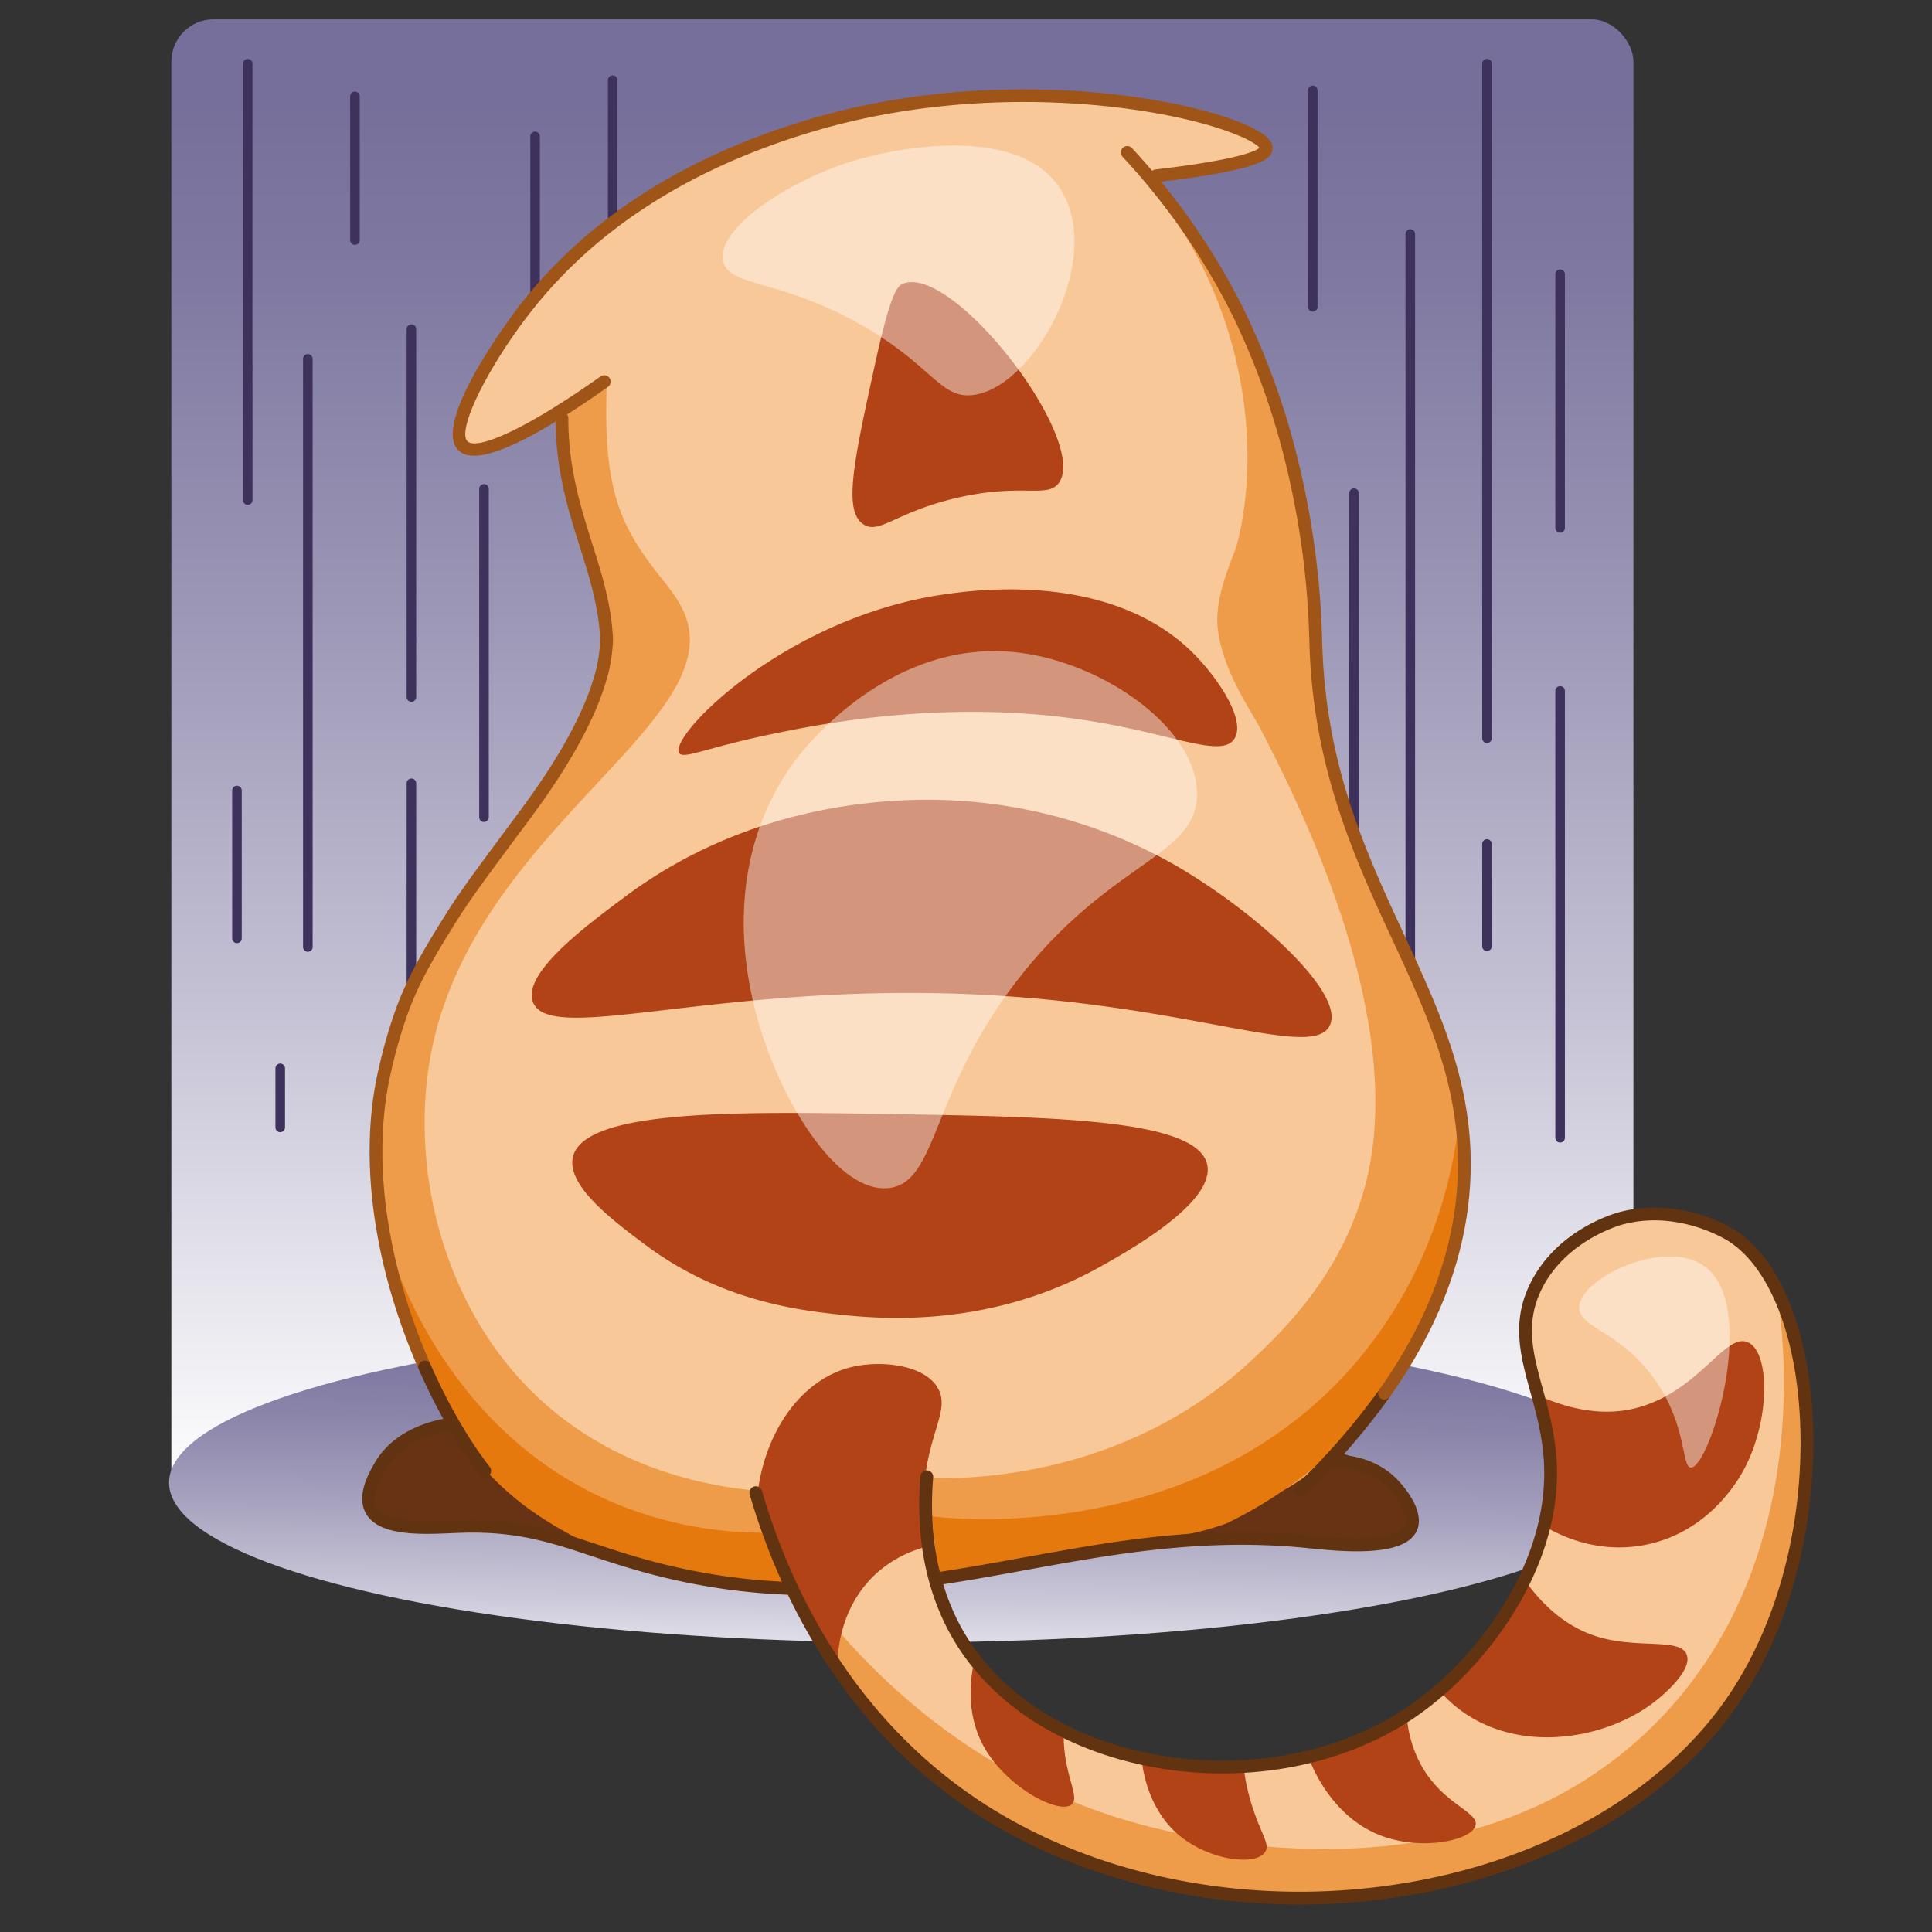 <svg xmlns="http://www.w3.org/2000/svg" viewBox="0 0 800 800" width="800" height="800"><rect x="0" y="0" width="800" height="800" fill="#333333" stroke="none"/><defs><clipPath id="a"><path d="M0 0h613.522v676.129H0z"/></clipPath></defs><g clip-path="url(#a)" transform="translate(70.0 8.0) rotate(0.0 305.0 336.0) scale(0.994 0.994) translate(-0.0 -0.0)"><defs><linearGradient id="b" data-name="Безымянный градиент 4" x1="305.496" y1="612.659" x2="305.496" y2="34.525" gradientUnits="userSpaceOnUse"><stop offset="0" stop-color="#fff"/><stop offset=".328" stop-color="#c8c5d7"/><stop offset=".633" stop-color="#9c97b6"/><stop offset=".866" stop-color="#807aa2"/><stop offset="1" stop-color="#766f9b"/></linearGradient><linearGradient id="c" data-name="Безымянный градиент 6" x1="303.352" y1="825.523" x2="308.267" y2="514.222" gradientUnits="userSpaceOnUse"><stop offset=".394" stop-color="#fff"/><stop offset=".417" stop-color="#f6f5f8"/><stop offset=".542" stop-color="#c8c6d7"/><stop offset=".661" stop-color="#a5a0bd"/><stop offset=".77" stop-color="#8b85aa"/><stop offset=".867" stop-color="#7b759f"/><stop offset=".941" stop-color="#766f9b"/></linearGradient></defs><rect x=".963" width="609.066" height="625.53" rx="17.609" style="fill:url(#b)"/><ellipse cx="306.761" cy="609.583" rx="306.761" ry="66.546" style="fill:url(#c)"/><path d="M476.442 121.781a1.993 1.993 0 0 1-1.993-1.993V29.616a1.993 1.993 0 1 1 3.985 0v90.172a1.993 1.993 0 0 1-1.992 1.993Zm-291.635-6.719a1.992 1.992 0 0 1-1.993-1.992V25.41a1.993 1.993 0 1 1 3.985 0v87.66a1.992 1.992 0 0 1-1.992 1.992Zm-83.842 169.229a1.992 1.992 0 0 1-1.993-1.992V129.1a1.993 1.993 0 1 1 3.985 0v153.2a1.992 1.992 0 0 1-1.992 1.991Zm30.235 50.086a1.993 1.993 0 0 1-1.993-1.993V195.553a1.993 1.993 0 0 1 3.985 0v136.831a1.992 1.992 0 0 1-1.992 1.993ZM32.76 202.269a1.992 1.992 0 0 1-1.992-1.992V18.465a1.993 1.993 0 0 1 3.985 0v181.812a1.992 1.992 0 0 1-1.993 1.992Zm25.061 186.189a1.993 1.993 0 0 1-1.993-1.993V141.472a1.993 1.993 0 0 1 3.986 0v244.993a1.993 1.993 0 0 1-1.993 1.993Zm459.256 9.169a1.993 1.993 0 0 1-1.993-1.993V89.436a1.993 1.993 0 0 1 3.986 0v306.2a1.993 1.993 0 0 1-1.993 1.991Zm-23.44-51.636a1.992 1.992 0 0 1-1.992-1.991V197.351a1.993 1.993 0 0 1 3.985 0V344a1.993 1.993 0 0 1-1.993 1.991Zm85.848-132.127a1.992 1.992 0 0 1-1.993-1.992v-105.73a1.993 1.993 0 0 1 3.985 0v105.73a1.992 1.992 0 0 1-1.992 1.992Zm-30.461 87.614a1.993 1.993 0 0 1-1.993-1.993V18.465a1.993 1.993 0 0 1 3.986 0v281.02a1.993 1.993 0 0 1-1.993 1.993ZM152.482 124.091a1.992 1.992 0 0 1-1.993-1.992V48.817a1.993 1.993 0 1 1 3.985 0V122.1a1.992 1.992 0 0 1-1.992 1.991Zm427.003 343.825a1.993 1.993 0 0 1-1.993-1.993V279.816a1.993 1.993 0 1 1 3.985 0v186.107a1.993 1.993 0 0 1-1.992 1.993Zm-30.461-79.78a1.993 1.993 0 0 1-1.993-1.993v-42.6a1.993 1.993 0 0 1 3.986 0v42.6a1.993 1.993 0 0 1-1.993 1.993ZM100.965 512.721a1.992 1.992 0 0 1-1.993-1.992v-192.41a1.993 1.993 0 1 1 3.985 0v192.41a1.992 1.992 0 0 1-1.992 1.992ZM28.292 384.843a1.992 1.992 0 0 1-1.993-1.992v-61.529a1.993 1.993 0 1 1 3.985 0v61.529a1.992 1.992 0 0 1-1.992 1.992Zm18.022 78.763a1.992 1.992 0 0 1-1.992-1.992v-24.576a1.993 1.993 0 1 1 3.985 0v24.576a1.992 1.992 0 0 1-1.993 1.992Zm31.13-369.671a1.992 1.992 0 0 1-1.992-1.992v-59.8a1.993 1.993 0 1 1 3.985 0v59.8a1.992 1.992 0 0 1-1.993 1.992Z" style="fill:#3e315b"/></g><defs><clipPath id="d"><path d="M0 0h602.66v753.886H0z"/></clipPath></defs><g clip-path="url(#d)" transform="translate(150.0 37.0) rotate(0.0 300.5 376.0) scale(0.997 0.997) translate(-0.0 -0.0)"><path d="M568.99 669.4c-60.033 89.872-220.4 112.044-320.008 41.808-27.1-19.107-46.22-42.61-59.68-64.926a230.443 230.443 0 0 1-7.684-13.7q-2.238-4.332-4.22-8.519a256.723 256.723 0 0 1-49.765-6.466c-37.508-8.631-51.818-20.406-87.674-19.283-12.161.385-32.615 2.422-37.412-7.011-3.129-6.16 1.845-14.519 3.513-17.535 6.113-11.037 22.46-15.353 31.589-17A230.689 230.689 0 0 1 11.05 490.9a215.526 215.526 0 0 1-4.25-25.266c-1.444-13.348-3.4-32.984 1.669-57.578a122.116 122.116 0 0 1 8.422-26.39.06.06 0 0 1 .016-.049c8.134-18.08 21.369-36.545 44.263-71.647 0-.016.016-.016.016-.032l1.2-1.829a2585.598 2585.598 0 0 0 28.765-45.177 61.476 61.476 0 0 0 7.091-16.284 62.014 62.014 0 0 0-1.363-36.948 271.724 271.724 0 0 1-5.037-15.851c-5.022-17.583-8.712-42.032-10.492-58.765a.272.272 0 0 1-.016-.112c-15.562 9.786-35.006 20.118-40.605 14.567-7.011-6.931 10.043-36.273 24.481-55.236.434-.577.867-1.139 1.3-1.7 40.621-52.172 98.632-70.172 119.247-76.269C280.41-11.69 374.5 15.518 374.293 25.9a1.138 1.138 0 0 1-.177.546c-.015.016-.015.032-.032.032-1.7 2.727-14.711 7.668-42.8 11.679-1.572.24-3.193.449-4.861.674a281.569 281.569 0 0 1 36.417 55.636c2.984 6.017 14.054 28.894 22.268 62.263a351.408 351.408 0 0 1 9.882 76.7c2.23 62.006 27.161 102.611 44.616 143.263 11.069 25.765 19.123 51.53 16.508 82.8-2.278 27.337-13.332 65.84-54.626 110.487 8.583 1.492 19.925 4.749 25.989 11.391.947 1.026 9.883 10.829 7.011 17.534-4.364 10.172-33.289 6.738-42.081 5.84-57.225-5.9-103.765 7.6-152.937 15.016-.9.129-1.8.273-2.711.4a95 95 0 0 0 11.936 27.033 82.343 82.343 0 0 0 5.134 7.107c9.818 12.417 22.749 22.283 37.476 29.5a140.573 140.573 0 0 0 32.6 11.117 156.166 156.166 0 0 0 42.305 3 149.786 149.786 0 0 0 27.161-4.235 129.374 129.374 0 0 0 39.867-17.342c.208-.129.4-.273.609-.4a131.916 131.916 0 0 0 13.717-10.668 144.5 144.5 0 0 0 34.936-46.526 111.343 111.343 0 0 0 7.685-22.476 92.542 92.542 0 0 0 2.23-21.561c-.225-12.594-3.193-23.262-5.92-33.129-4.123-15.048-7.668-28.219.08-43.428 10.717-21.064 33.819-27.449 35.247-27.834 20.085-5.3 38.39 2.615 45.609 7.107 8.535 5.31 15.5 14.534 20.664 26.358 18.194 41.551 14.489 115.333-19.105 165.616Z" style="fill:#f9c898"/><path d="M131.57 275.532c-3.98-7.369 44.484-56.524 110.566-65.845 12-1.692 68.579-9.673 102.851 24.373 10.5 10.432 22.264 28.143 17.179 35.741-5.4 8.072-25.275-2.068-60.986-7.652-59.8-9.35-113.616 1.953-132.507 5.92-26.192 5.5-35.513 10.406-37.103 7.463Zm-22.199 59.625c59.358-44.181 125.438-40.743 141.375-39.481a207.384 207.384 0 0 1 85.138 25.555c33.017 18.629 72.686 53.583 65.946 67.585-6.459 13.417-49.409-5.121-124.93-11.469-120.341-10.115-198.846 21.192-206.032 1.638-4.377-11.911 21.848-31.431 38.503-43.828ZM87.54 443.233c5.051-19.8 69.628-18.7 133.532-17.613 67.274 1.145 125.63 2.138 129.845 20.89 3.533 15.719-32.763 35.969-44.647 42.6-46.416 25.9-92.36 21.484-108.955 19.661-16.629-1.826-48.759-5.753-79.464-28.672-13.475-10.06-33.362-24.899-30.311-36.866ZM224.572 80.732c-2.11.837-4.941 2.927-11.469 32.769-8.986 41.078-13.479 61.617-4.915 67.175 6.564 4.26 13.318-4.988 38.268-10.895 27.467-6.5 38.076.257 42.833-6.308 12.653-17.461-43.689-91.087-64.717-82.741Z" style="fill:#b14317"/><path d="M568.99 669.4c-60.985 91.274-181.356 83.053-199 81.768-27.5-2-92.955-11.661-146.923-64.9a227.516 227.516 0 0 1-54.614-86.836c11.741 19.985 57.011 91.568 147.461 119.057 19.606 5.958 143.775 40.832 223.372-42.053 63.222-65.836 50.881-158.748 48.814-172.652 18.189 41.551 14.484 115.333-19.11 165.616Z" style="fill:#e6790d;opacity:.56"/><path d="M164.309 582.043c3.67-26.376 19.126-46.724 39.1-51.427 12.2-2.872 30.375-.921 35.772 9.011 5.251 9.666-5.449 19.8-6.008 45.6a97.124 97.124 0 0 0 1.639 19.934 48.977 48.977 0 0 0-21.573 11.469c-15.422 14.258-15.833 33.853-15.838 37.684a231.176 231.176 0 0 1-33.092-72.274Zm269.535 93.898a50 50 0 0 0 6.626 21.259c9.1 15.257 23.054 18.273 21.931 23.7-1.284 6.24-21.482 10.652-38.247 4.748-19.412-6.834-28.139-25.331-30.786-31.957Zm104.343-7.428c-20.085 16.636-57.112 23.5-82.46 4.363a54.176 54.176 0 0 1-8.166-7.6 144.5 144.5 0 0 0 34.939-46.529c9.482 13.444 19.637 20.182 29.07 23.423 17.246 5.92 35.7.642 38.5 7.909 2.508 6.53-9.925 16.829-11.883 18.434Zm35.503-95.022c-2.551 4.716-15.289 26.663-42.193 31.267-19.01 3.241-34.155-4.059-41.31-8.487a92.542 92.542 0 0 0 2.23-21.561c-.225-12.594-3.193-23.262-5.92-33.129 13.284 6.257 28.588 10.075 43.637 5.824 25.46-7.171 35.968-31.124 45.337-27.032 9.257 4.058 9.417 32.502-1.781 53.118ZM374.9 732.2c-4.428 6.192-25.8 2.936-38.1-9.289-7.2-7.155-11.7-17.775-12.9-28a156.166 156.166 0 0 0 42.305 3 85.48 85.48 0 0 0 3.369 15.032c3.837 12.089 7.655 15.987 5.326 19.257Zm-80.244-19.874c-5.037 4.3-27.064-6.818-36.61-24.241-6.048-11.054-6.241-23.134-4.219-33.786 9.818 12.417 22.749 22.283 37.476 29.5a62.591 62.591 0 0 0 .449 7.042c1.448 11.827 5.936 18.886 2.904 21.485Z" style="fill:#b14317"/><path d="M181.618 632.577q-2.238-4.332-4.22-8.519a256.723 256.723 0 0 1-49.765-6.466c-37.508-8.631-51.818-20.406-87.674-19.283-12.161.385-32.615 2.422-37.412-7.011-3.129-6.16 1.845-14.519 3.513-17.535 6.113-11.037 22.46-15.353 31.589-17A230.689 230.689 0 0 1 11.05 490.9a215.526 215.526 0 0 1-4.25-25.266c-1.444-13.348-3.4-32.984 1.669-57.578a122.116 122.116 0 0 1 8.422-26.39.06.06 0 0 1 .016-.049c8.134-18.08 21.369-36.545 44.263-71.647 0-.016.016-.016.016-.032l1.2-1.829a2585.598 2585.598 0 0 0 28.765-45.177 61.476 61.476 0 0 0 7.091-16.284 62.014 62.014 0 0 0-1.363-36.948 271.724 271.724 0 0 1-5.037-15.851c-5.022-17.583-8.712-42.032-10.492-58.765 6.112-4.652 15.048-10.249 20.133-13.666-.112 14.984-1.7 40.687 9.081 61.3 9.163 17.511 18.979 24.113 23.487 35.5 17.55 44.391-85.493 88.637-104.857 179.135-10.38 48.5 3.722 108.226 43.685 145.814 33.08 31.124 73.492 37.3 91.428 38.872 4.926 10.703 12.931 29.698 17.311 50.538ZM456.112 459.49c-2.278 27.337-13.332 65.84-54.626 110.487 8.583 1.492 19.925 4.749 25.989 11.391.947 1.026 9.883 10.829 7.011 17.534-4.364 10.172-33.289 6.738-42.081 5.84-57.225-5.9-103.765 7.6-152.937 15.016-3.93-9.834-6.417-23.7-3.561-42.995 15.144.385 81.337.4 134.343-49.7 11.776-11.133 38.182-36.08 47.247-75.642 15.208-66.337-26.373-151.024-44.5-185.953-3.9-7.512-16.511-25.13-17.826-43.148-.935-12.809 7.137-29.564 7.991-32.767 9.69-36.32 6.277-98.034-36.738-150.723a281.569 281.569 0 0 1 36.417 55.636c2.984 6.017 14.054 28.894 22.268 62.263a351.408 351.408 0 0 1 9.882 76.7c2.23 62.006 27.161 102.611 44.616 143.263 11.066 25.765 19.12 51.53 16.505 82.798Z" style="fill:#e6790d;opacity:.56"/><path d="M346.687 293.025c-.381 25.272-34 27.049-71.39 72.889-39.805 48.8-35.615 88.371-56.83 90.412-23.344 2.245-49.315-43.651-56.831-80.584-2.33-11.449-11.564-56.826 18.083-96.87 3.372-4.555 39.631-51.893 93.785-44.83 35.449 4.624 73.596 31.911 73.183 58.983ZM290.245 41.819c18.134 29.542-11.9 82.906-37.137 85.2-13.326 1.21-16.543-12.641-46.422-29.492-33.817-19.071-54.551-15.345-56.8-26.215-2.821-13.639 27-33.267 53.693-41.5 21.39-6.595 70.369-14.543 86.666 12.007Zm215.18 463.948c-.333 8.545 16.284 9.615 30.584 28.945 14.407 19.475 11.768 37.624 15.838 37.684 7.912.116 28.932-68.314 4.915-84.106-16.486-10.84-50.862 5.31-51.337 17.477Z" style="fill:#fff;opacity:.44"/><path d="M46.4 152.158q-4.2 0-6.431-2.207C27.987 138.071 65.166 89.988 65.543 89.5c27.85-35.781 68.423-61.754 120.59-77.2 84.137-24.907 171.35-6.42 188.45 6.632 2.383 1.82 3.523 3.632 3.483 5.541-.09 4.294-3.874 8.918-48.046 14.076a2.656 2.656 0 1 1-.616-5.277c35.315-4.124 41.961-7.816 43.2-9-2.256-3.254-21.444-12.192-58.787-16.728-24.6-2.989-73.713-5.684-126.18 9.849C136.56 32.523 96.891 57.88 69.736 92.768 51.849 115.75 39.2 141.706 43.714 146.177c3.562 3.533 22.039-3.443 55.3-26.966a2.657 2.657 0 0 1 3.068 4.338c-26.911 19.032-45.566 28.609-55.682 28.609Z" style="fill:#9f5517"/><path d="M403.843 565.433a85.088 85.088 0 0 1-17.477 14.2c-13.308 8.126-23.073 8.908-46.831 15.565-5 1.4-34.709 9.725-34.251 11.907.428 2.045 25.312-5.158 61.558-5.9 39.769-.813 63.766 6.9 67.644-2.3 2.126-5.044-3.092-12.221-7.011-17.534a43.892 43.892 0 0 0-23.632-15.938ZM40.386 554.168c-22.175 2.76-36.647 14.7-36.92 26.256-.191 8.1 6.631 14.165 7.018 14.5 8.527 7.389 17.459 2.456 42.053 3.277a282.209 282.209 0 0 1 40.963 4.915c-1.128-.994-2.853-2.5-4.979-4.306-14.247-12.092-21.577-16.344-28.882-22.523a99.316 99.316 0 0 1-19.253-22.119Z" style="fill:#683315"/><path d="M8.308 471.959c3.46 12.454 23.79 81.053 90.446 112.52a159.84 159.84 0 0 0 69.7 14.951l8.942 24.628a193.873 193.873 0 0 1-69.237-13.526c-2.925-1.16-23.225-9.327-39.8-21.588C20.437 553.5 10.454 488.865 8.308 471.959Z" style="fill:#e6790d"/><path d="M25.932 533.266a2.659 2.659 0 0 1-2.434-1.59A257.2 257.2 0 0 1 9.839 492.2C1.9 461.128.924 431.307 7.006 405.96a206.076 206.076 0 0 1 7.377-25.177c.012-.035.025-.07.038-.1 4.723-12.506 11.371-24 21.258-39.626 5.315-8.4 14.467-20.711 22.541-31.569l.736-.989c.032-.049.065-.1.1-.144 4.51-6.049 8.488-11.4 11.493-15.666 9.265-13.105 16.371-25.264 21.122-36.142a99.216 99.216 0 0 0 4.029-10.68 60.468 60.468 0 0 0 3.122-17.428c-.612-13.516-4.389-25.5-8.388-38.193-4.985-15.819-10.139-32.177-10.157-53.665a2.657 2.657 0 0 1 2.655-2.659 2.658 2.658 0 0 1 2.657 2.654c.017 20.674 5.047 36.637 9.911 52.073 4.113 13.053 8 25.383 8.631 39.624v.14a65.532 65.532 0 0 1-3.365 19.039 104.336 104.336 0 0 1-4.24 11.225c-4.892 11.2-12.176 23.676-21.647 37.072-3.021 4.287-6.992 9.632-11.492 15.667a1.72 1.72 0 0 1-.1.139l-.818 1.1c-8.018 10.783-17.107 23-22.315 31.24-11.432 18.069-16.676 27.822-20.752 38.6-.012.038-.026.076-.04.114a200.893 200.893 0 0 0-7.2 24.6c-5.882 24.51-4.909 53.447 2.815 83.685a251.916 251.916 0 0 0 13.386 38.646 2.658 2.658 0 0 1-2.431 3.726Z" style="fill:#9f5517"/><path d="M50.87 576.4a2.652 2.652 0 0 1-2.1-1.022c-8.968-11.487-17.944-27.008-25.275-43.7a2.657 2.657 0 0 1 4.865-2.136c7.159 16.3 15.9 31.422 24.6 42.572a2.657 2.657 0 0 1-2.09 4.286Z" style="fill:#623310"/><path d="M177.33 625.225h-.1a259.018 259.018 0 0 1-49.069-6.512c-13.286-3.058-23.81-6.546-33.095-9.625-17.378-5.76-31.1-10.3-53.9-9.6-1.306.04-2.709.1-4.178.163-12.927.558-30.631 1.317-35.681-8.629-3.635-7.161 1.241-15.888 3.323-19.614l.23-.412c8.059-14.535 24.68-18.313 31.453-19.262a2.656 2.656 0 1 1 .739 5.266c-4.669.656-20.451 3.786-27.544 16.577L9.27 574c-1.669 2.987-5.577 9.98-3.224 14.617 3.5 6.893 19.877 6.19 30.716 5.726a362.69 362.69 0 0 1 4.239-.166c23.728-.747 38.567 4.173 55.737 9.864 9.174 3.041 19.572 6.488 32.615 9.49a253.557 253.557 0 0 0 48.073 6.38 2.657 2.657 0 0 1-.1 5.312Z" style="fill:#623310"/><path d="M456 424.409c-1.937 19.842-9.212 64.728-43.694 104.773-64.667 75.1-166.013 64.652-175.721 63.489l2.881 27.087a356.206 356.206 0 0 1 56.409-13.815c29.682-4.711 42.061-2.713 63.182-10.4 13.555-6.49 57.433-29.593 81.921-81.922A171.314 171.314 0 0 0 456 424.409Z" style="fill:#e6790d"/><path d="M389.73 584.295a2.657 2.657 0 0 1-1.847-4.567 285.261 285.261 0 0 0 34.534-39.7 2.657 2.657 0 1 1 4.336 3.072 290.642 290.642 0 0 1-35.177 40.448 2.644 2.644 0 0 1-1.846.747Z" style="fill:#623310"/><path d="M424.582 544.221a2.658 2.658 0 0 1-2.165-4.193c19.027-26.849 29.852-54.516 32.173-82.231 3.333-39.785-11.228-71.167-26.645-104.392-15.311-33-32.664-70.4-34.493-121.352l-.08-2.379a345.175 345.175 0 0 0-9.728-73.784 306.7 306.7 0 0 0-22.067-61.714 280.107 280.107 0 0 0-45.8-66.169 2.656 2.656 0 1 1 3.893-3.615 285.427 285.427 0 0 1 46.669 67.423 312.133 312.133 0 0 1 22.461 62.806 350.333 350.333 0 0 1 9.881 74.883l.077 2.36c1.791 49.879 18.167 85.173 34 119.3 15.722 33.881 30.571 65.885 27.121 107.073-2.4 28.675-13.55 57.225-33.133 84.859a2.657 2.657 0 0 1-2.164 1.125Z" style="fill:#9f5517"/><path d="M238.791 621.217a2.657 2.657 0 0 1-.385-5.285c12.131-1.792 24.332-4.017 36.132-6.169 36.927-6.735 75.112-13.7 119.264-9.142l1 .1c28.87 3.032 36.8-.7 38.369-4.354 1.518-3.534-2.188-9.927-6.534-14.695-8.727-9.572-21.364-9.511-25.032-9.264a2.63 2.63 0 0 1-2.829-2.472 2.657 2.657 0 0 1 2.473-2.829c4.263-.3 18.985-.344 29.314 10.983 3.32 3.644 10.692 12.918 7.491 20.374-4.419 10.294-25.733 9.437-43.806 7.542l-.991-.1c-43.395-4.481-81.2 2.416-117.765 9.084-11.843 2.16-24.088 4.394-36.309 6.2a2.592 2.592 0 0 1-.392.027Z" style="fill:#623310"/><path d="M389.243 753.886c-51.663 0-101.9-14.653-140.662-41.986-52.2-36.806-76.49-90.11-87.676-128.345a2.657 2.657 0 0 1 5.1-1.492c10.948 37.423 34.692 89.571 85.638 125.494 50.023 35.272 119.681 48.931 186.34 36.537 56.633-10.53 103.986-38.83 129.918-77.645 29.369-43.958 34.122-102.553 25.805-141.123-4.914-22.785-14.342-39.521-26.549-47.123-2.109-1.314-21.251-12.668-43.535-6.792-.945.25-23.325 6.372-33.557 26.465-7.331 14.4-3.832 27.121.219 41.853 2.666 9.694 5.687 20.68 5.915 33.461.774 43.355-30.75 84.244-60.367 103.89-30.263 20.073-71.7 27.2-110.835 19.066-34.023-7.071-61.516-24.469-77.414-48.986-12.586-19.41-18.036-44.013-15.761-71.148a2.657 2.657 0 0 1 5.3.443c-2.176 25.952 2.985 49.4 14.924 67.814 15.119 23.318 41.413 39.894 74.037 46.674 37.781 7.855 77.71 1.016 106.816-18.292 28.448-18.869 58.73-58.013 57.991-99.365-.216-12.113-3.016-22.3-5.725-32.147-4.164-15.14-8.1-29.441.169-45.673 11.107-21.812 34.324-28.5 36.935-29.193 18.559-4.894 37.294.94 47.7 7.421 13.436 8.369 23.711 26.306 28.931 50.512 8.554 39.664 3.652 99.944-26.581 145.2-26.722 40-75.332 69.125-133.365 79.916a272.247 272.247 0 0 1-49.711 4.564Z" style="fill:#623310"/></g></svg>